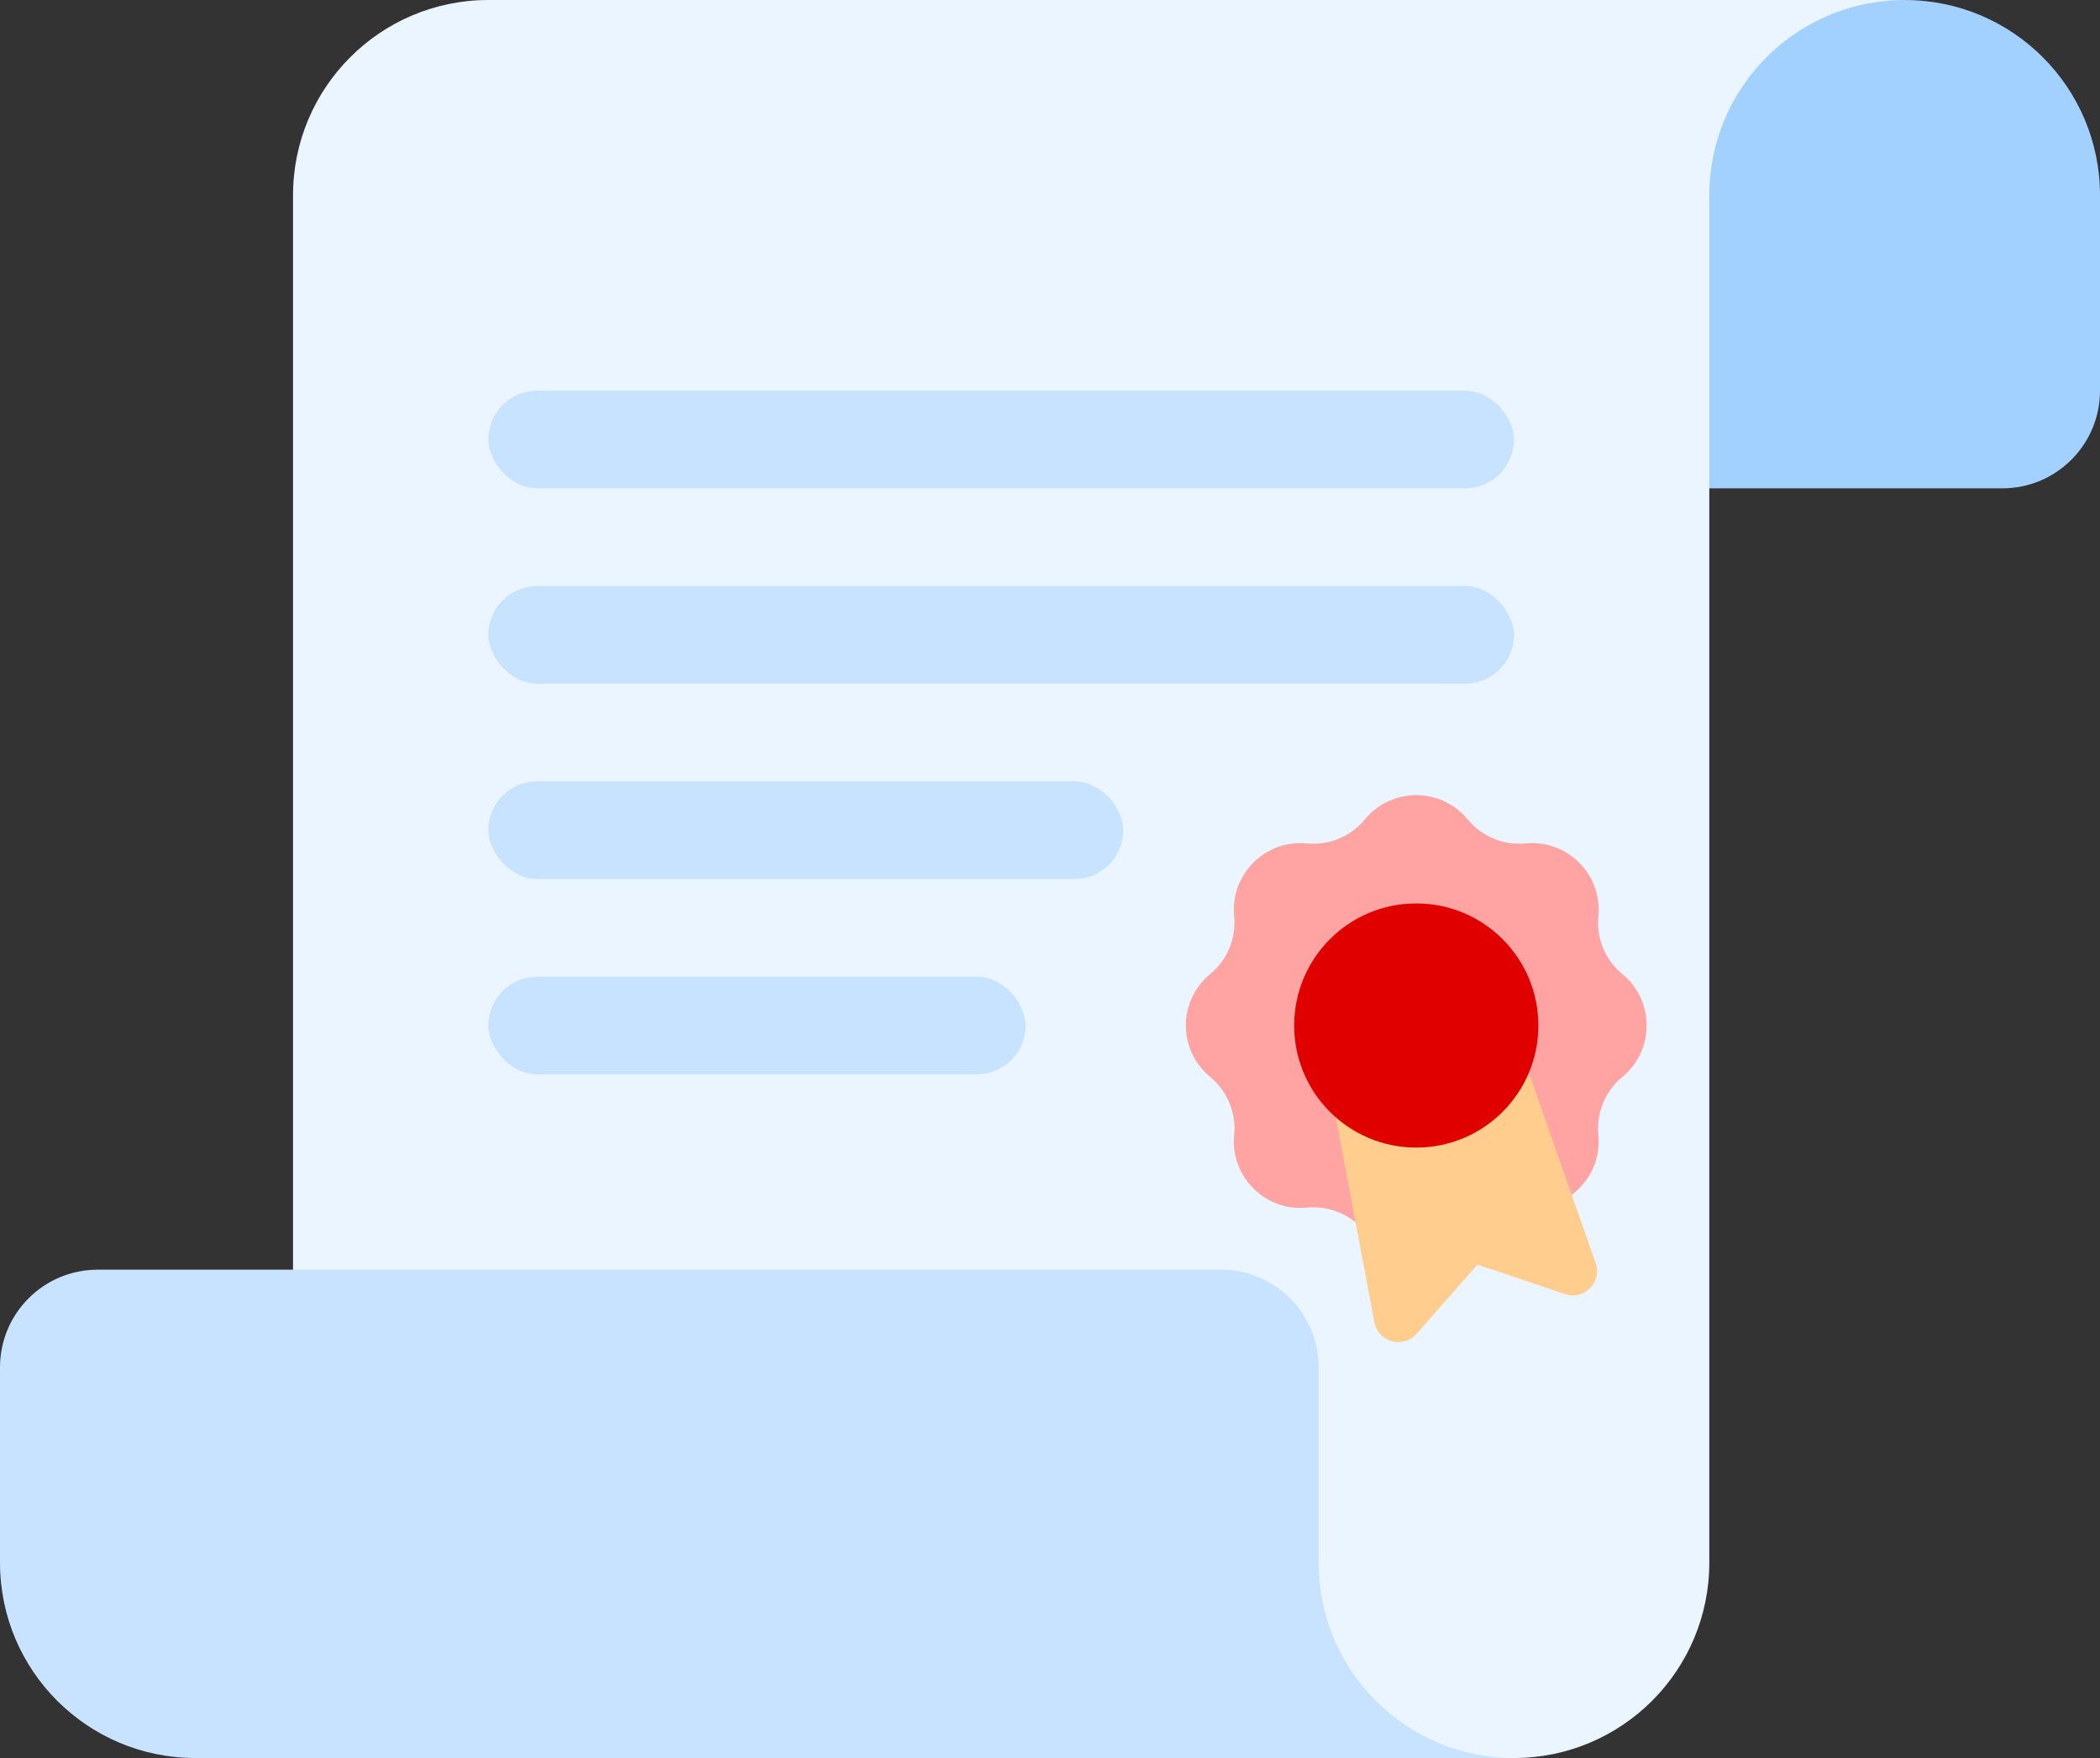 <svg width="86" height="72" viewBox="0 0 86 72" fill="none" xmlns="http://www.w3.org/2000/svg">
<rect x="0" y="0" width="86" height="72" fill="#333333" stroke="none"/>
<path d="M56 0H78C82.418 0 86 3.582 86 8V16C86 18.209 84.209 20 82 20H56V0Z" fill="#A3D1FF"/>
<path d="M20 0C15.582 0 12 3.582 12 8V72H62C66.418 72 70 68.418 70 64V8C70 3.582 73.582 0 78 0H20Z" fill="#EBF5FF"/>
<path d="M54 56C54 53.791 52.209 52 50 52H4C1.791 52 0 53.791 0 56V64C0 68.418 3.582 72 8 72H62C57.582 72 54 68.418 54 64V56Z" fill="#C7E3FF"/>
<path d="M55.893 33.56C56.984 32.234 59.016 32.234 60.107 33.56V33.56C60.684 34.262 61.573 34.63 62.478 34.542V34.542C64.188 34.376 65.624 35.812 65.458 37.522V37.522C65.37 38.427 65.738 39.316 66.44 39.893V39.893C67.766 40.984 67.766 43.016 66.44 44.107V44.107C65.738 44.684 65.37 45.573 65.458 46.478V46.478C65.624 48.188 64.188 49.624 62.478 49.458V49.458C61.573 49.37 60.684 49.738 60.107 50.44V50.44C59.016 51.766 56.984 51.766 55.893 50.44V50.44C55.316 49.738 54.427 49.37 53.522 49.458V49.458C51.812 49.624 50.376 48.188 50.542 46.478V46.478C50.63 45.573 50.262 44.684 49.56 44.107V44.107C48.234 43.016 48.234 40.984 49.56 39.893V39.893C50.262 39.316 50.63 38.427 50.542 37.522V37.522C50.376 35.812 51.812 34.376 53.522 34.542V34.542C54.427 34.63 55.316 34.262 55.893 33.56V33.56Z" fill="#FFA3A3"/>
<path d="M54.041 42.231L61.325 40.279L65.346 51.723C65.622 52.509 64.871 53.269 64.082 53.001L60.507 51.792L58.015 54.627C57.465 55.253 56.435 54.971 56.281 54.152L54.041 42.231Z" fill="#FFCE8F"/>
<circle cx="58" cy="42" r="5" fill="#E00000"/>
<rect x="20" y="40" width="22" height="4" rx="2" fill="#C7E3FF"/>
<rect x="20" y="32" width="26" height="4" rx="2" fill="#C7E3FF"/>
<rect x="20" y="24" width="42" height="4" rx="2" fill="#C7E3FF"/>
<rect x="20" y="16" width="42" height="4" rx="2" fill="#C7E3FF"/>
</svg>
